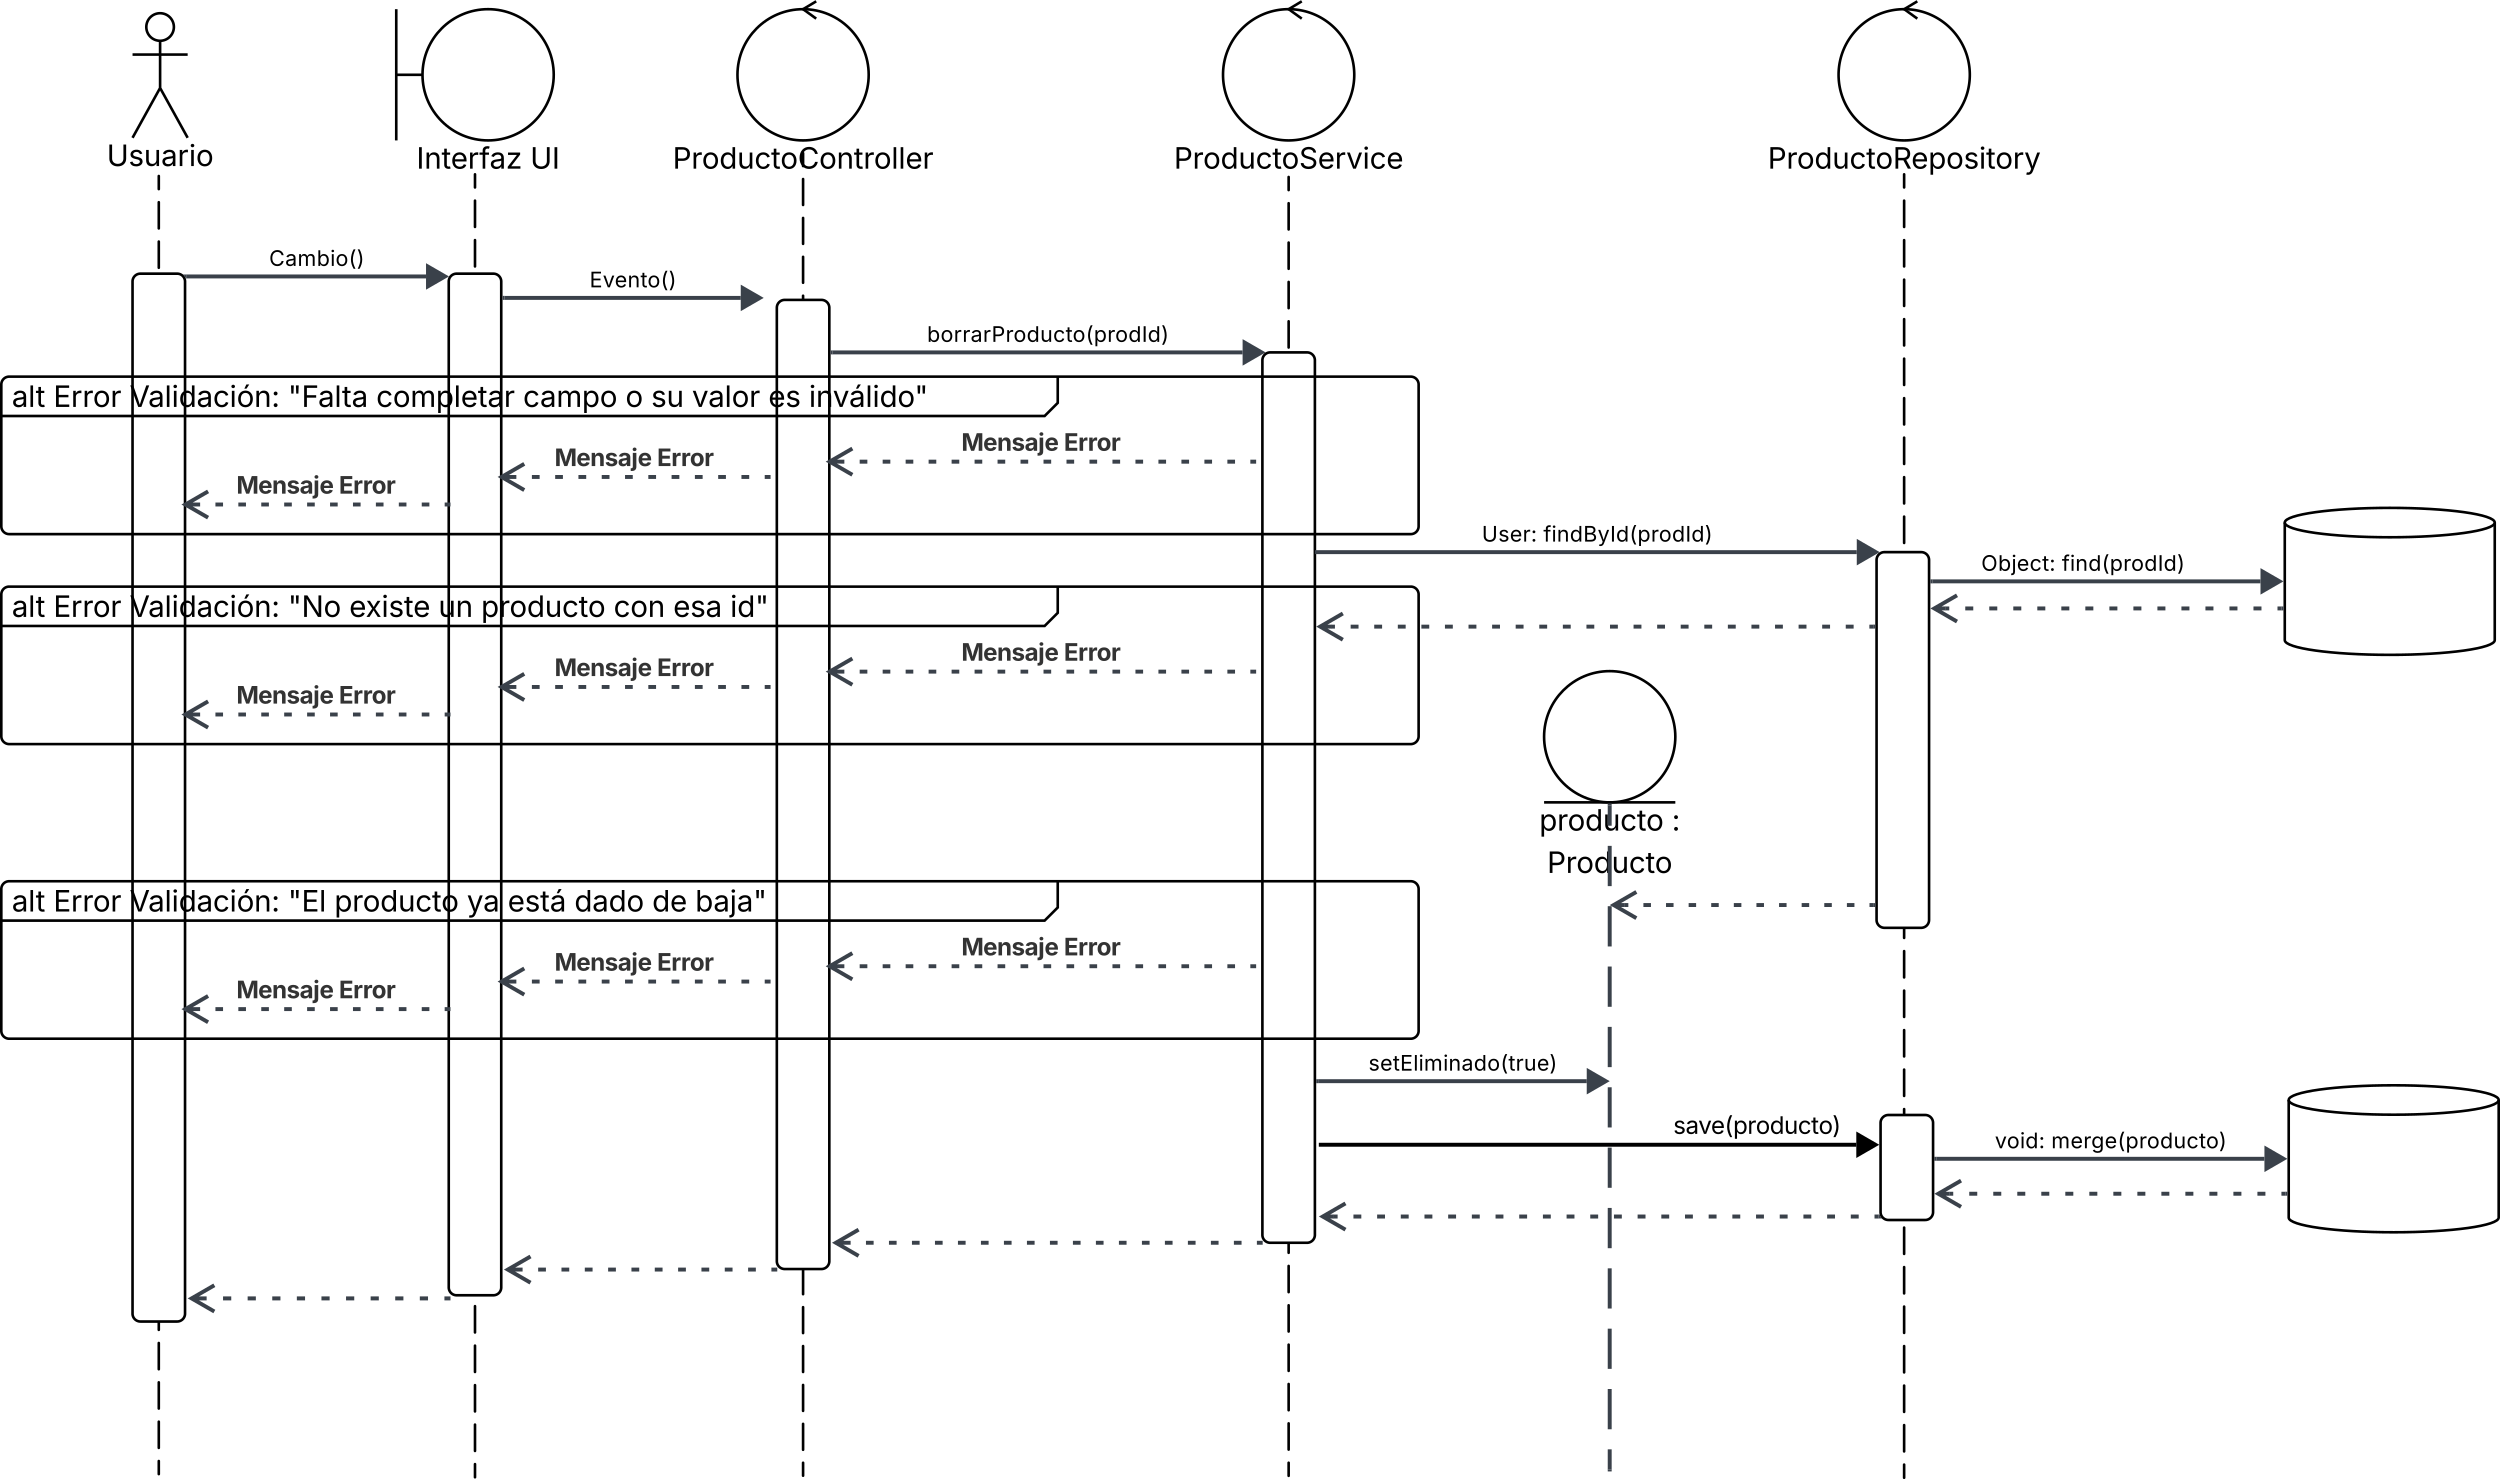 <svg xmlns="http://www.w3.org/2000/svg" xmlns:xlink="http://www.w3.org/1999/xlink" xmlns:lucid="lucid" width="1905" height="1127"><g transform="translate(1237.046 1174.03)" lucid:page-tab-id="0_0"><path d="M-1500-1500h2500V0h-2500z" fill="#fff"/><path d="M-1116.05-1039.92v10m0 9.98v19.98m0 10v19.98m0 10v19.97m0 9.98v20m0 9.98v19.98m0 10v19.97m0 10v20m0 9.98v19.98m0 10v19.98m0 10v19.97m0 10v19.98m0 10v19.98m0 10v19.97m0 10v19.98m0 10v19.98m0 10v19.97m0 10v19.98m0 10v19.97m0 10v19.97m0 10v19.98m0 10v19.97m0 10v19.98m0 10v19.97m0 10v19.97m0 10v19.98m0 10v19.97m0 9.98v20m0 9.98v19.98m0 10v19.97m0 10v20m0 9.98v19.98m0 10v19.98m0 10v9.98" stroke="#000" stroke-width="2" stroke-linecap="round" fill="none"/><path d="M-1136.05-959.5a6 6 0 0 1 6-6h28a6 6 0 0 1 6 6v786.47a6 6 0 0 1-6 6h-28a6 6 0 0 1-6-6zM-1125.55-1153.45a10.5 10.5 0 0 1 10.5-10.5 10.5 10.5 0 0 1 10.5 10.5 10.5 10.5 0 0 1-10.5 10.5 10.5 10.5 0 0 1-10.5-10.5" stroke="#000" stroke-width="2" fill="#fff"/><path d="M-1136.05-1157.95a6 6 0 0 1 6-6h30a6 6 0 0 1 6 6v82.92a6 6 0 0 1-6 6h-30a6 6 0 0 1-6-6z" fill="none"/><path d="M-1115.05-1142.95v35.95l21 37.97m-21-37.97l-21 37.97m0-63.42h42" stroke="#000" stroke-width="2" fill="none"/><use xlink:href="#a" transform="matrix(1,0,0,1,-1216.046,-1069.03) translate(60.348 21.528)"/><path d="M-575.1-1117.03c0 27.6-22.4 50-50 50-27.63 0-50-22.4-50-50s22.37-50 50-50c27.6 0 50 22.4 50 50z" stroke="#000" stroke-width="2" fill="#fff"/><path d="M-615.1-1173.03l-10 6 10 7.2" stroke="#000" stroke-width="2" fill="none"/><use xlink:href="#b" transform="matrix(1,0,0,1,-715.114,-1067.03) translate(-9.349 21.528)"/><path d="M-815.1-1117.03c0 27.6-22.4 50-50 50-27.63 0-50-22.4-50-50s22.37-50 50-50c27.6 0 50 22.4 50 50z" stroke="#000" stroke-width="2" fill="#fff"/><path d="M-935.1-1167.03v100m0-50h20" stroke="#000" stroke-width="2" fill="none"/><use xlink:href="#c" transform="matrix(1,0,0,1,-955.114,-1067.03) translate(35.399 21.528)"/><use xlink:href="#d" transform="matrix(1,0,0,1,-955.114,-1067.03) translate(122.096 21.528)"/><path d="M-875.1-1041.2v10.02m0 10.03v20.05m0 10.03V-971m0 10.02v20.06m0 10.02v20.06m0 10.03v20.05m0 10.03v20.05m0 10.03v20.06m0 10.03v20.06m0 10.03v20.06m0 10.02v20.06m0 10.03v20.06m0 10.03v20.05m0 10.03v20.06m0 10.02v20.06m0 10.03v20.06m0 10.04v20.05m0 10.02v20.06m0 10.03v20.06m0 10.03v20.05m0 10.03v20.06m0 10.03v20.05m0 10.03v20.06m0 10.04v20.05m0 10.02v20.06m0 10.03v20.07m0 10.03v20.05m0 10.03v20.06m0 10.03v20.05m0 10.03v20.06m0 10.04v20.06m0 10.03v20.05m0 10.03v20.07m0 10.03v10.03" stroke="#000" stroke-width="2" stroke-linecap="round" fill="none"/><path d="M-895.1-959.5a6 6 0 0 1 6-6h28a6 6 0 0 1 6 6v766.47a6 6 0 0 1-6 6h-28a6 6 0 0 1-6-6zM-205.1-1117.03c0 27.6-22.4 50-50 50-27.63 0-50-22.4-50-50s22.37-50 50-50c27.6 0 50 22.4 50 50z" stroke="#000" stroke-width="2" fill="#fff"/><path d="M-245.1-1173.03l-10 6 10 7.2" stroke="#000" stroke-width="2" fill="none"/><use xlink:href="#e" transform="matrix(1,0,0,1,-345.113,-1067.03) translate(2.609 21.528)"/><path d="M-625.1-1057.36v9.88m0 9.88v19.76m0 9.88v19.76m0 9.88v19.76m0 9.88v19.76m0 9.88v19.76m0 9.88v19.76m0 9.88V-840m0 9.88v19.76m0 9.88v19.76m0 9.9v19.75m0 9.88v19.77m0 9.88v19.76m0 9.9v19.75m0 9.88v19.76m0 9.87v19.76m0 9.88v19.77m0 9.88v19.76m0 9.9v19.75m0 9.88v19.76m0 9.87v19.76m0 9.88v19.77m0 9.88v19.76m0 9.9v19.75m0 9.88v19.76m0 9.87v19.76m0 9.88v19.77m0 9.88v19.77m0 9.88v19.76m0 9.88v19.76m0 9.88v19.76m0 9.88v19.76m0 9.88v19.76m0 9.88v19.76m0 9.88v9.88" stroke="#000" stroke-width="2" stroke-linecap="round" fill="none"/><path d="M-645.1-939.5a6 6 0 0 1 6-6h28a6 6 0 0 1 6 6v726.47a6 6 0 0 1-6 6h-28a6 6 0 0 1-6-6z" stroke="#000" stroke-width="2" fill="#fff"/><path d="M-852.6-947.03h180" stroke="#3a414a" stroke-width="3" fill="none"/><path d="M-852.58-945.55h-1.53v-2.96h1.52z" stroke="#3a414a" stroke-width=".05" fill="#3a414a"/><path d="M-658.1-947.03l-13 7.5v-15z" stroke="#3a414a" stroke-width="3" fill="#3a414a"/><use xlink:href="#f" transform="matrix(1,0,0,1,-787.792,-971.285) translate(0 16.217)"/><path d="M-1094.74-963.38h182.33" stroke="#3a414a" stroke-width="3" fill="none"/><path d="M-1094.7-961.9h-.8l-.3-.77-.58-.94-.7-.85-.5-.4h2.88z" stroke="#3a414a" stroke-width=".05" fill="#3a414a"/><path d="M-897.92-963.38l-13 7.5v-15z" stroke="#3a414a" stroke-width="3" fill="#3a414a"/><use xlink:href="#g" transform="matrix(1,0,0,1,-1032.002,-987.63) translate(0 16.217)"/><path d="M-602.6-905.5h312.43" stroke="#3a414a" stroke-width="3" fill="none"/><path d="M-602.58-904.02h-1.53v-2.95h1.52z" stroke="#3a414a" stroke-width=".05" fill="#3a414a"/><path d="M-275.68-905.5l-13 7.5v-15z" stroke="#3a414a" stroke-width="3" fill="#3a414a"/><use xlink:href="#h" transform="matrix(1,0,0,1,-530.624,-929.747) translate(0 16.217)"/><path d="M-255.1-1039.18v10m0 10v20m0 9.98v20m0 10v20m0 10v19.98m0 10v20m0 10v19.98m0 10v20m0 10v20m0 10v19.98m0 10v20m0 10v19.98m0 10v20m0 10v20m0 9.98v20m0 10v20m0 10v19.98m0 10v20m0 10v20m0 9.98v20m0 10v20m0 10v19.98m0 10v20m0 10v19.98m0 10v20m0 10v20m0 9.98v20m0 10v20m0 10v19.98m0 10v20m0 10v20m0 9.98v20m0 10v20m0 10v9.98" stroke="#000" stroke-width="2" stroke-linecap="round" fill="none"/><path d="M-275.1-899.5a6 6 0 0 1 6-6h28a6 6 0 0 1 6 6v666.47a6 6 0 0 1-6 6h-28a6 6 0 0 1-6-6zM263.95-1117.03c0 27.6-22.38 50-50 50-27.6 0-50-22.4-50-50s22.4-50 50-50c27.62 0 50 22.4 50 50z" stroke="#000" stroke-width="2" fill="#fff"/><path d="M223.95-1173.03l-10 6 10 7.2" stroke="#000" stroke-width="2" fill="none"/><use xlink:href="#i" transform="matrix(1,0,0,1,123.954,-1067.03) translate(-13.944 21.528)"/><path d="M213.9-1041.2v10.02m0 10.03v20.07m0 10.03V-971m0 10.05v20.06m0 10.04v20.07m0 10.04v20.06m0 10.03v20.07m0 10.03v20.07m0 10.03v20.06m0 10.02v20.07m0 10.02v20.06m0 10.04v20.06m0 10.03V-670m0 10.03v20.07m0 10.04v20.07m0 10.03v20.07m0 10.03v20.06m0 10.04v20.06m0 10.03v20.06m0 10.03v20.05m0 10.03v20.07m0 10.03v20.07m0 10.03v20.06m0 10.03v20.07m0 10.03v20.06m0 10.04v20.06m0 10.03v20.07m0 10.03v20.06m0 10.04v20.06m0 10.03v20.07m0 10.03v20.06m0 10.05v20.06m0 10.04v20.07m0 10.04v10.03" stroke="#000" stroke-width="2" stroke-linecap="round" fill="none"/><path d="M-10.45-562.63c-27.62 0-50-22.4-50-50s22.38-50 50-50c27.6 0 50 22.4 50 50s-22.4 50-50 50z" stroke="#000" stroke-width="2" fill="#fff"/><path d="M-60.45-562.63h100" stroke="#000" stroke-width="2" fill="none"/><use xlink:href="#j" transform="matrix(1,0,0,1,-100.453,-562.63) translate(36.3 21.528)"/><use xlink:href="#k" transform="matrix(1,0,0,1,-100.453,-562.63) translate(137.298 21.528)"/><use xlink:href="#l" transform="matrix(1,0,0,1,-100.453,-562.63) translate(42.333 53.793)"/><path d="M-895.28-184.65h-3.12m-12.5 0h-6.25m-12.5 0h-6.24m-12.5 0h-6.23m-12.5 0h-6.25m-12.5 0h-6.24m-12.5 0h-6.25m-12.5 0h-6.24m-12.5 0h-6.25m-12.5 0h-6.25m-12.5 0h-3.12M-895.32-184.65h1.54M-1073.72-174.65l-17.33-10 17.33-10m-17.33 10h8.5M-646.27-206.6h-2.97m-11.85 0h-5.9m-11.86 0h-5.92m-11.85 0h-5.93m-11.85 0h-5.93m-11.85 0h-5.93m-11.85 0h-5.93m-11.85 0h-5.92m-11.85 0h-5.92m-11.86 0h-5.92m-11.85 0h-5.92m-11.85 0h-2.96M-646.3-206.6h1.53M-832.8-196.6l-17.3-10 17.3-10m-17.3 10h8.5" stroke="#3a414a" stroke-width="3" fill="none"/><path d="M-230.6-301.73h408.06M-230.57-301.73h-1.54" stroke="#000" stroke-width="3" fill="none"/><path d="M191.95-301.73l-13 7.5v-15z" stroke="#000" stroke-width="3"/><use xlink:href="#m" transform="matrix(1,0,0,1,37.932,-327.244) translate(0 17.222)"/><path d="M-276.38-227.03h-2.92m-11.68 0h-5.84m-11.68 0h-5.84m-11.68 0h-5.85m-11.68 0h-5.84m-11.67 0h-5.84m-11.7 0h-5.83m-11.7 0h-5.83m-11.68 0h-5.84m-11.68 0H-437m-11.68 0h-5.84m-11.7 0h-5.83m-11.68 0h-5.84m-11.68 0h-5.84m-11.67 0h-5.84m-11.7 0h-5.84m-11.68 0h-5.84m-11.68 0h-5.84m-11.68 0h-2.92M-276.42-227.03h1.54M-582.8-217.03l-17.3-10 17.3-10m-17.3 10h8.5M194.33-247.03h-3m-12.04 0h-6.03m-12.03 0h-6m-12.05 0h-6.02m-12.03 0h-6.02m-12.03 0h-6.02m-12.03 0h-6.02m-12.03 0h-6.02m-12.03 0h-6m-12.05 0h-6m-12.04 0h-6.02m-12.03 0h-6m-12.04 0h-6.02m-12.03 0h-6m-12.04 0h-6m-12.05 0h-6m-12.04 0h-6m-12.04 0h-6.02m-12.03 0h-6.02m-12.03 0h-6.02m-12.03 0h-6.02m-12.03 0h-6m-12.05 0h-6m-12.05 0h-3" stroke="#3a414a" stroke-width="3" fill="none"/><path d="M195.23-248.5l.06.26.4 1.02.6.94.6.72h-2.6v-2.94z" stroke="#3a414a" stroke-width=".05" fill="#3a414a"/><path d="M-211.8-237.03l-17.3-10 17.3-10m-17.3 10h8.5M-10.45-560.13v15.33m0 15.33v30.66m0 15.3v30.67m0 15.33v30.66m0 15.32v30.66m0 15.33v30.66m0 15.33v30.65m0 15.34v30.66m0 15.33v30.65m0 15.33v30.67m0 15.33v30.66m0 15.32v15.33" stroke="#3a414a" stroke-width="3" fill="none"/><path d="M-10.48-561.63h1.5v1.54h-2.95v-1.53z" stroke="#3a414a" stroke-width=".05" fill="#3a414a"/><path d="M-10.45-54.33v1.54" stroke="#3a414a" stroke-width="3" fill="none"/><path d="M666.95-246.23c0 6.2-35.8 11.2-80 11.2-44.18 0-80-5-80-11.2v-89.6c0-6.2 35.82-11.2 80-11.2 44.2 0 80 5 80 11.2z" stroke="#000" stroke-width="2" fill="#fff"/><path d="M666.95-335.83c0 6.2-35.8 11.2-80 11.2-44.18 0-80-5-80-11.2" stroke="#000" stroke-width="2" fill="none"/><path d="M238.45-291.03h250" stroke="#3a414a" stroke-width="3" fill="none"/><path d="M238.5-289.56h-1.55v-2.94h1.54z" stroke="#3a414a" stroke-width=".05" fill="#3a414a"/><path d="M502.95-291.03l-13 7.5v-15z" stroke="#3a414a" stroke-width="3" fill="#3a414a"/><use xlink:href="#n" transform="matrix(1,0,0,1,283.042,-315.285) translate(0 16.217)"/><use xlink:href="#o" transform="matrix(1,0,0,1,283.042,-315.285) translate(42.953 16.217)"/><path d="M504.45-264.4h-3.05m-12.2 0h-6.1m-12.2 0h-6.1m-12.2 0h-6.1m-12.2 0h-6.1m-12.2 0h-6.08m-12.2 0h-6.1m-12.2 0h-6.1m-12.2 0h-6.1m-12.2 0h-6.1m-12.2 0h-6.1m-12.2 0h-6.1m-12.2 0h-6.1m-12.2 0h-6.1m-12.2 0h-3.03" stroke="#3a414a" stroke-width="3" fill="none"/><path d="M505.95-262.93h-1.53v-2.95h1.53z" stroke="#3a414a" stroke-width=".05" fill="#3a414a"/><path d="M257.27-254.4l-17.32-10 17.32-10m-17.32 10h8.5" stroke="#3a414a" stroke-width="3" fill="none"/><path d="M195.95-318.4a6 6 0 0 1 6-6h28a6 6 0 0 1 6 6v68a6 6 0 0 1-6 6h-28a6 6 0 0 1-6-6z" stroke="#000" stroke-width="2" fill="#fff"/><path d="M-1236.05-881.03a6 6 0 0 1 6-6h793a6 6 0 0 1 6 6v8a14.48 14.48 0 0 1-4.24 10.24l-1.5 1.53a14.48 14.48 0 0 1-10.25 4.24h-783a6 6 0 0 1-6-6z" fill-opacity="0"/><path d="M-431.05-887.03v20l-10 10h-795" stroke="#000" stroke-width="2" fill="none"/><path d="M-1236.05-881.03a6 6 0 0 1 6-6h1068a6 6 0 0 1 6 6v108a6 6 0 0 1-6 6h-1068a6 6 0 0 1-6-6z" stroke="#000" stroke-width="2" fill="none"/><use xlink:href="#p" transform="matrix(1,0,0,1,-1228.046,-887.03) translate(0 23.084)"/><use xlink:href="#q" transform="matrix(1,0,0,1,-1228.046,-887.03) translate(31.706 23.084)"/><use xlink:href="#r" transform="matrix(1,0,0,1,-1228.046,-887.03) translate(89.714 23.084)"/><use xlink:href="#s" transform="matrix(1,0,0,1,-1228.046,-887.03) translate(210.428 23.084)"/><use xlink:href="#t" transform="matrix(1,0,0,1,-1228.046,-887.03) translate(277.648 23.084)"/><use xlink:href="#u" transform="matrix(1,0,0,1,-1228.046,-887.03) translate(389.551 23.084)"/><use xlink:href="#v" transform="matrix(1,0,0,1,-1228.046,-887.03) translate(467.589 23.084)"/><use xlink:href="#w" transform="matrix(1,0,0,1,-1228.046,-887.03) translate(487.164 23.084)"/><use xlink:href="#x" transform="matrix(1,0,0,1,-1228.046,-887.03) translate(518.283 23.084)"/><use xlink:href="#y" transform="matrix(1,0,0,1,-1228.046,-887.03) translate(576.465 23.084)"/><use xlink:href="#z" transform="matrix(1,0,0,1,-1228.046,-887.03) translate(607.4 23.084)"/><path d="M-281.37-822.24h-2.92m-11.66 0h-5.84m-11.67 0h-5.83m-11.68 0h-5.83m-11.7 0h-5.82m-11.68 0h-5.83m-11.68 0h-5.84m-11.68 0h-5.83m-11.68 0h-5.83m-11.68 0h-5.83m-11.68 0h-5.83m-11.67 0h-5.84m-11.66 0h-5.84m-11.67 0h-5.84m-11.68 0h-5.84m-11.67 0h-5.83m-11.67 0h-5.84m-11.67 0h-5.85m-11.67 0h-2.92M-281.4-822.24h1.53M-587.55-812.24l-17.32-10 17.32-10m-17.32 10h8.5" stroke="#3a414a" stroke-width="3" fill="none"/><use xlink:href="#A" transform="matrix(1,0,0,1,-504.485,-847.753) translate(0 17.222)"/><use xlink:href="#B" transform="matrix(1,0,0,1,-504.485,-847.753) translate(78.116 17.222)"/><path d="M-651.37-810.58h-2.96m-11.82 0h-5.92m-11.83 0h-5.9m-11.84 0h-5.9m-11.84 0h-5.92m-11.83 0h-5.9m-11.84 0h-5.9m-11.84 0h-5.92m-11.83 0h-5.92m-11.83 0h-5.9m-11.84 0h-5.9m-11.84 0h-2.96M-651.4-810.58h1.53M-837.55-800.58l-17.32-10 17.32-10m-17.32 10h8.5" stroke="#3a414a" stroke-width="3" fill="none"/><use xlink:href="#A" transform="matrix(1,0,0,1,-814.485,-836.086) translate(0 17.222)"/><use xlink:href="#B" transform="matrix(1,0,0,1,-814.485,-836.086) translate(78.116 17.222)"/><path d="M-895.3-789.58h-2.9m-11.66 0h-5.82m-11.65 0h-5.82m-11.65 0h-5.82m-11.65 0h-5.82m-11.64 0h-5.82m-11.65 0h-5.83m-11.65 0h-5.82m-11.65 0h-5.82m-11.65 0h-5.82m-11.65 0h-5.8m-11.66 0h-2.9M-895.34-789.58h1.54M-1078.48-779.58l-17.32-10 17.32-10m-17.32 10h8.5" stroke="#3a414a" stroke-width="3" fill="none"/><use xlink:href="#A" transform="matrix(1,0,0,1,-1056.917,-815.086) translate(0 17.222)"/><use xlink:href="#B" transform="matrix(1,0,0,1,-1056.917,-815.086) translate(78.116 17.222)"/><path d="M-232.6-350.17h204.66" stroke="#3a414a" stroke-width="3" fill="none"/><path d="M-232.57-348.7h-1.54v-2.94h1.53z" stroke="#3a414a" stroke-width=".05" fill="#3a414a"/><path d="M-13.45-350.17l-13 7.5v-15z" stroke="#3a414a" stroke-width="3" fill="#3a414a"/><use xlink:href="#C" transform="matrix(1,0,0,1,-194.282,-374.42) translate(0 16.217)"/><path d="M663.95-686.23c0 6.2-35.8 11.2-80 11.2-44.18 0-80-5-80-11.2v-89.6c0-6.2 35.82-11.2 80-11.2 44.2 0 80 5 80 11.2z" stroke="#000" stroke-width="2" fill="#fff"/><path d="M663.95-775.83c0 6.2-35.8 11.2-80 11.2-44.18 0-80-5-80-11.2" stroke="#000" stroke-width="2" fill="none"/><path d="M192.9-747.3a6 6 0 0 1 6-6h28a6 6 0 0 1 6 6v274.27a6 6 0 0 1-6 6h-28a6 6 0 0 1-6-6z" stroke="#000" stroke-width="2" fill="#fff"/><path d="M-233.6-753.3H177.8M-233.57-753.3h-1.54" stroke="#3a414a" stroke-width="3" fill="none"/><path d="M192.3-753.3l-12.98 7.5v-15z" stroke="#3a414a" stroke-width="3" fill="#3a414a"/><use xlink:href="#D" transform="matrix(1,0,0,1,-107.89,-777.546) translate(0 16.217)"/><use xlink:href="#E" transform="matrix(1,0,0,1,-107.89,-777.546) translate(46.885 16.217)"/><path d="M235.4-731.03h250.06" stroke="#3a414a" stroke-width="3" fill="none"/><path d="M235.42-729.55h-1.53v-2.96h1.52z" stroke="#3a414a" stroke-width=".05" fill="#3a414a"/><path d="M499.95-731.03l-13 7.5v-15z" stroke="#3a414a" stroke-width="3" fill="#3a414a"/><use xlink:href="#F" transform="matrix(1,0,0,1,272.633,-755.285) translate(0 16.217)"/><use xlink:href="#G" transform="matrix(1,0,0,1,272.633,-755.285) translate(61.434 16.217)"/><path d="M501.45-710.4h-3.05m-12.2 0h-6.1m-12.2 0h-6.1m-12.2 0h-6.1m-12.2 0h-6.1m-12.2 0h-6.1m-12.2 0h-6.1m-12.2 0h-6.1m-12.22 0h-6.1m-12.2 0h-6.1m-12.2 0h-6.1m-12.2 0h-6.1m-12.2 0h-6.1m-12.2 0h-6.1m-12.2 0h-3.06" stroke="#3a414a" stroke-width="3" fill="none"/><path d="M502.95-708.93h-1.53v-2.95h1.53z" stroke="#3a414a" stroke-width=".05" fill="#3a414a"/><path d="M254.2-700.4l-17.3-10 17.3-10m-17.3 10h8.5M190.4-696.55h-3m-11.98 0h-6m-11.97 0h-6m-11.96 0h-6m-11.98 0h-5.98m-11.98 0h-6m-11.96 0h-6m-11.97 0h-5.98m-11.98 0h-6m-11.97 0h-5.98m-11.98 0h-6m-11.96 0h-6m-11.97 0h-5.97m-11.98 0h-6m-11.96 0h-6m-11.98 0h-6m-11.96 0h-6m-11.97 0h-6m-11.97 0h-6m-11.96 0h-6m-11.97 0h-5.98m-11.98 0h-6m-11.96 0h-6m-11.97 0h-2.98" stroke="#3a414a" stroke-width="3" fill="none"/><path d="M191.9-695.08h-1.55v-2.95h1.54z" stroke="#3a414a" stroke-width=".05" fill="#3a414a"/><path d="M-213.8-686.55l-17.3-10 17.3-10m-17.3 10h8.5M190.4-484.38h-2.9m-11.47 0h-5.74m-11.5 0h-5.74m-11.5 0h-5.73m-11.5 0h-5.73m-11.48 0h-5.75m-11.48 0h-5.75m-11.5 0h-5.73m-11.5 0H49.7m-11.5 0h-5.74m-11.48 0h-5.75m-11.48 0H.88" stroke="#3a414a" stroke-width="3" fill="none"/><path d="M191.9-482.9h-1.55v-2.95h1.54z" stroke="#3a414a" stroke-width=".05" fill="#3a414a"/><path d="M9.87-474.38l-17.32-10 17.32-10m-17.32 10h8.5M-281.37-662.24h-2.92m-11.66 0h-5.84m-11.67 0h-5.83m-11.68 0h-5.83m-11.7 0h-5.82m-11.68 0h-5.83m-11.68 0h-5.84m-11.68 0h-5.83m-11.68 0h-5.83m-11.68 0h-5.83m-11.68 0h-5.83m-11.67 0h-5.84m-11.66 0h-5.84m-11.67 0h-5.84m-11.68 0h-5.84m-11.67 0h-5.83m-11.67 0h-5.84m-11.67 0h-5.85m-11.67 0h-2.92M-281.4-662.24h1.53M-587.55-652.24l-17.32-10 17.32-10m-17.32 10h8.5" stroke="#3a414a" stroke-width="3" fill="none"/><use xlink:href="#A" transform="matrix(1,0,0,1,-504.485,-687.753) translate(0 17.222)"/><use xlink:href="#B" transform="matrix(1,0,0,1,-504.485,-687.753) translate(78.116 17.222)"/><path d="M-651.37-650.58h-2.96m-11.82 0h-5.92m-11.83 0h-5.9m-11.84 0h-5.9m-11.84 0h-5.92m-11.83 0h-5.9m-11.84 0h-5.9m-11.84 0h-5.92m-11.83 0h-5.92m-11.83 0h-5.9m-11.84 0h-5.9m-11.84 0h-2.96M-651.4-650.58h1.53M-837.55-640.58l-17.32-10 17.32-10m-17.32 10h8.5" stroke="#3a414a" stroke-width="3" fill="none"/><use xlink:href="#A" transform="matrix(1,0,0,1,-814.485,-676.086) translate(0 17.222)"/><use xlink:href="#B" transform="matrix(1,0,0,1,-814.485,-676.086) translate(78.116 17.222)"/><path d="M-895.3-629.58h-2.9m-11.66 0h-5.82m-11.65 0h-5.82m-11.65 0h-5.82m-11.65 0h-5.82m-11.64 0h-5.82m-11.65 0h-5.83m-11.65 0h-5.82m-11.65 0h-5.82m-11.65 0h-5.82m-11.65 0h-5.8m-11.66 0h-2.9M-895.34-629.58h1.54M-1078.48-619.58l-17.32-10 17.32-10m-17.32 10h8.5" stroke="#3a414a" stroke-width="3" fill="none"/><use xlink:href="#A" transform="matrix(1,0,0,1,-1056.917,-655.086) translate(0 17.222)"/><use xlink:href="#B" transform="matrix(1,0,0,1,-1056.917,-655.086) translate(78.116 17.222)"/><path d="M-1236.05-721.03a6 6 0 0 1 6-6h793a6 6 0 0 1 6 6v8a14.48 14.48 0 0 1-4.24 10.24l-1.5 1.53a14.48 14.48 0 0 1-10.25 4.24h-783a6 6 0 0 1-6-6z" fill-opacity="0"/><path d="M-431.05-727.03v20l-10 10h-795" stroke="#000" stroke-width="2" fill="none"/><path d="M-1236.05-721.03a6 6 0 0 1 6-6h1068a6 6 0 0 1 6 6v108a6 6 0 0 1-6 6h-1068a6 6 0 0 1-6-6z" stroke="#000" stroke-width="2" fill="none"/><g><use xlink:href="#p" transform="matrix(1,0,0,1,-1228.046,-727.03) translate(0 23.084)"/><use xlink:href="#q" transform="matrix(1,0,0,1,-1228.046,-727.03) translate(31.706 23.084)"/><use xlink:href="#r" transform="matrix(1,0,0,1,-1228.046,-727.03) translate(89.714 23.084)"/><use xlink:href="#H" transform="matrix(1,0,0,1,-1228.046,-727.03) translate(210.428 23.084)"/><use xlink:href="#I" transform="matrix(1,0,0,1,-1228.046,-727.03) translate(257.096 23.084)"/><use xlink:href="#J" transform="matrix(1,0,0,1,-1228.046,-727.03) translate(325.054 23.084)"/><use xlink:href="#K" transform="matrix(1,0,0,1,-1228.046,-727.03) translate(357.574 23.084)"/><use xlink:href="#L" transform="matrix(1,0,0,1,-1228.046,-727.03) translate(458.572 23.084)"/><use xlink:href="#M" transform="matrix(1,0,0,1,-1228.046,-727.03) translate(503.971 23.084)"/><use xlink:href="#N" transform="matrix(1,0,0,1,-1228.046,-727.03) translate(547.385 23.084)"/></g><path d="M-281.37-437.74h-2.92m-11.66 0h-5.84m-11.67 0h-5.83m-11.68 0h-5.83m-11.7 0h-5.82m-11.68 0h-5.83m-11.68 0h-5.84m-11.68 0h-5.83m-11.68 0h-5.83m-11.68 0h-5.83m-11.68 0h-5.83m-11.67 0h-5.84m-11.66 0h-5.84m-11.67 0h-5.84m-11.68 0h-5.84m-11.67 0h-5.83m-11.67 0h-5.84m-11.67 0h-5.85m-11.67 0h-2.92M-281.4-437.74h1.53M-587.55-427.74l-17.32-10 17.32-10m-17.32 10h8.5" stroke="#3a414a" stroke-width="3" fill="none"/><g><use xlink:href="#A" transform="matrix(1,0,0,1,-504.485,-463.253) translate(0 17.222)"/><use xlink:href="#B" transform="matrix(1,0,0,1,-504.485,-463.253) translate(78.116 17.222)"/></g><path d="M-651.37-426.08h-2.96m-11.82 0h-5.92m-11.83 0h-5.9m-11.84 0h-5.9m-11.84 0h-5.92m-11.83 0h-5.9m-11.84 0h-5.9m-11.84 0h-5.92m-11.83 0h-5.92m-11.83 0h-5.9m-11.84 0h-5.9m-11.84 0h-2.96M-651.4-426.08h1.53M-837.55-416.08l-17.32-10 17.32-10m-17.32 10h8.5" stroke="#3a414a" stroke-width="3" fill="none"/><g><use xlink:href="#A" transform="matrix(1,0,0,1,-814.485,-451.586) translate(0 17.222)"/><use xlink:href="#B" transform="matrix(1,0,0,1,-814.485,-451.586) translate(78.116 17.222)"/></g><path d="M-895.3-405.08h-2.9m-11.66 0h-5.82m-11.65 0h-5.82m-11.65 0h-5.82m-11.65 0h-5.82m-11.64 0h-5.82m-11.65 0h-5.83m-11.65 0h-5.82m-11.65 0h-5.82m-11.65 0h-5.82m-11.65 0h-5.8m-11.66 0h-2.9M-895.34-405.08h1.54M-1078.48-395.08l-17.32-10 17.32-10m-17.32 10h8.5" stroke="#3a414a" stroke-width="3" fill="none"/><g><use xlink:href="#A" transform="matrix(1,0,0,1,-1056.917,-430.586) translate(0 17.222)"/><use xlink:href="#B" transform="matrix(1,0,0,1,-1056.917,-430.586) translate(78.116 17.222)"/></g><path d="M-1236.05-496.53a6 6 0 0 1 6-6h793a6 6 0 0 1 6 6v8a14.48 14.48 0 0 1-4.24 10.24l-1.5 1.53a14.48 14.48 0 0 1-10.25 4.24h-783a6 6 0 0 1-6-6z" fill-opacity="0"/><path d="M-431.05-502.53v20l-10 10h-795" stroke="#000" stroke-width="2" fill="none"/><path d="M-1236.05-496.53a6 6 0 0 1 6-6h1068a6 6 0 0 1 6 6v108a6 6 0 0 1-6 6h-1068a6 6 0 0 1-6-6z" stroke="#000" stroke-width="2" fill="none"/><g><use xlink:href="#p" transform="matrix(1,0,0,1,-1228.046,-502.53) translate(0 23.084)"/><use xlink:href="#q" transform="matrix(1,0,0,1,-1228.046,-502.53) translate(31.706 23.084)"/><use xlink:href="#r" transform="matrix(1,0,0,1,-1228.046,-502.53) translate(89.714 23.084)"/><use xlink:href="#O" transform="matrix(1,0,0,1,-1228.046,-502.53) translate(210.428 23.084)"/><use xlink:href="#K" transform="matrix(1,0,0,1,-1228.046,-502.53) translate(245.768 23.084)"/><use xlink:href="#P" transform="matrix(1,0,0,1,-1228.046,-502.53) translate(346.766 23.084)"/><use xlink:href="#Q" transform="matrix(1,0,0,1,-1228.046,-502.53) translate(377.875 23.084)"/><use xlink:href="#R" transform="matrix(1,0,0,1,-1228.046,-502.53) translate(428.668 23.084)"/><use xlink:href="#S" transform="matrix(1,0,0,1,-1228.046,-502.53) translate(487.934 23.084)"/><use xlink:href="#T" transform="matrix(1,0,0,1,-1228.046,-502.53) translate(520.747 23.084)"/></g><defs><path d="M763 24c-353 0-583-224-583-531v-983h190v968c0 214 149 370 393 370 243 0 391-156 391-370v-968h190v983c0 307-230 531-581 531" id="U"/><path d="M538 24C308 24 148-78 108-271l171-41c32 123 123 178 257 178 156 0 256-77 256-169 0-77-54-128-164-154l-186-44c-203-48-300-148-300-305 0-192 176-326 414-326 230 0 351 112 402 269l-163 42c-31-80-94-158-238-158-133 0-233 69-233 162 0 83 57 129 188 160l169 40c203 48 298 149 298 302 0 196-179 339-441 339" id="V"/><path d="M537 14c-226 0-379-139-379-422v-710h180v695c0 172 97 275 253 275 160 0 281-109 281-300v-670h181V0H879v-209C806-46 684 14 537 14" id="W"/><path d="M471 26C259 26 90-98 90-318c0-256 228-303 435-329 202-27 287-16 287-108 0-139-79-219-234-219-161 0-248 86-283 164l-173-57c86-203 278-265 451-265 150 0 419 46 419 395V0H815v-152h-12C765-73 660 26 471 26zm31-159c199 0 310-134 310-271v-155c-30 35-226 55-295 64-131 17-246 59-246 186 0 116 97 176 231 176" id="X"/><path d="M158 0v-1118h174v172h12c41-113 157-188 290-188 26 0 70 2 91 3v181c-11-2-60-10-108-10-161 0-279 109-279 260V0H158" id="Y"/><path d="M158 0v-1118h180V0H158zm91-1301c-68 0-125-53-125-119s57-119 125-119c69 0 126 53 126 119s-57 119-126 119" id="Z"/><path d="M613 24c-304 0-509-231-509-576 0-350 205-580 509-580 305 0 511 230 511 580 0 345-206 576-511 576zm0-161c226 0 329-195 329-415 0-222-103-419-329-419-223 0-326 196-326 419 0 220 103 415 326 415" id="aa"/><g id="a"><use transform="matrix(0.011,0,0,0.011,0,0)" xlink:href="#U"/><use transform="matrix(0.011,0,0,0.011,16.536,0)" xlink:href="#V"/><use transform="matrix(0.011,0,0,0.011,28.266,0)" xlink:href="#W"/><use transform="matrix(0.011,0,0,0.011,41.406,0)" xlink:href="#X"/><use transform="matrix(0.011,0,0,0.011,53.885,0)" xlink:href="#Y"/><use transform="matrix(0.011,0,0,0.011,62.598,0)" xlink:href="#Z"/><use transform="matrix(0.011,0,0,0.011,67.98,0)" xlink:href="#aa"/></g><path d="M180 0v-1490h510c348 0 508 209 508 474 0 266-160 477-507 477H370V0H180zm190-706h312c236 0 327-133 327-310 0-176-91-307-329-307H370v617" id="ab"/><path d="M577 24c-279 0-473-224-473-580 0-354 195-576 474-576 218 0 287 134 324 193h14v-551h180V0H922v-173h-20C865-111 790 24 577 24zm27-161c203 0 314-172 314-421 0-247-108-413-314-413-212 0-317 181-317 413 0 235 108 421 317 421" id="ac"/><path d="M613 24c-304 0-509-231-509-576 0-350 205-580 509-580 216 0 392 114 453 309l-173 49c-33-115-133-197-280-197-223 0-326 196-326 419 0 220 103 415 326 415 150 0 252-85 285-206l172 49C1010-95 832 24 613 24" id="ad"/><path d="M598-1118v154H368v674c0 100 37 144 132 144 23 0 62-6 92-12L629-6c-37 13-88 20-134 20-193 0-307-107-307-290v-688H20v-154h168v-266h180v266h230" id="ae"/><path d="M783 20c-382 0-661-292-661-764 0-473 279-766 661-766 302 0 548 182 601 489h-190c-42-204-217-313-411-313-268 0-476 208-476 590 0 381 209 588 476 588 195 0 369-110 411-313h190c-52 303-296 489-601 489" id="af"/><path d="M338-670V0H158v-1118h173l1 207c72-158 192-221 342-221 226 0 378 139 378 422V0H872v-695c0-172-96-275-252-275-161 0-282 109-282 300" id="ag"/><path d="M338-1490V0H158v-1490h180" id="ah"/><path d="M628 24c-324 0-524-230-524-574 0-343 198-582 503-582 237 0 487 146 487 559v75H286c9 234 145 362 343 362 132 0 231-58 273-172l174 48C1024-91 857 24 628 24zM287-650h624c-17-190-120-322-304-322-192 0-309 151-320 322" id="ai"/><g id="b"><use transform="matrix(0.011,0,0,0.011,0,0)" xlink:href="#ab"/><use transform="matrix(0.011,0,0,0.011,14.193,0)" xlink:href="#Y"/><use transform="matrix(0.011,0,0,0.011,22.19,0)" xlink:href="#aa"/><use transform="matrix(0.011,0,0,0.011,35.514,0)" xlink:href="#ac"/><use transform="matrix(0.011,0,0,0.011,49.121,0)" xlink:href="#W"/><use transform="matrix(0.011,0,0,0.011,62.261,0)" xlink:href="#ad"/><use transform="matrix(0.011,0,0,0.011,74.957,0)" xlink:href="#ae"/><use transform="matrix(0.011,0,0,0.011,82.01,0)" xlink:href="#aa"/><use transform="matrix(0.011,0,0,0.011,95.334,0)" xlink:href="#af"/><use transform="matrix(0.011,0,0,0.011,111.567,0)" xlink:href="#aa"/><use transform="matrix(0.011,0,0,0.011,124.891,0)" xlink:href="#ag"/><use transform="matrix(0.011,0,0,0.011,138.021,0)" xlink:href="#ae"/><use transform="matrix(0.011,0,0,0.011,145.291,0)" xlink:href="#Y"/><use transform="matrix(0.011,0,0,0.011,153.288,0)" xlink:href="#aa"/><use transform="matrix(0.011,0,0,0.011,166.612,0)" xlink:href="#ah"/><use transform="matrix(0.011,0,0,0.011,171.994,0)" xlink:href="#ah"/><use transform="matrix(0.011,0,0,0.011,177.376,0)" xlink:href="#ai"/><use transform="matrix(0.011,0,0,0.011,190.332,0)" xlink:href="#Y"/></g><path d="M370-1490V0H180v-1490h190" id="aj"/><path d="M678-1118v154H420V0H240v-964H20v-154h220v-149c0-194 155-293 318-293 85 0 141 18 168 30l-50 154c-19-6-47-17-97-17-111 0-159 58-159 166v109h258" id="ak"/><path d="M126 0v-134l627-806v-11H146v-167h839v143L376-178v11h629V0H126" id="al"/><g id="c"><use transform="matrix(0.011,0,0,0.011,0,0)" xlink:href="#aj"/><use transform="matrix(0.011,0,0,0.011,5.968,0)" xlink:href="#ag"/><use transform="matrix(0.011,0,0,0.011,19.097,0)" xlink:href="#ae"/><use transform="matrix(0.011,0,0,0.011,26.15,0)" xlink:href="#ai"/><use transform="matrix(0.011,0,0,0.011,39.106,0)" xlink:href="#Y"/><use transform="matrix(0.011,0,0,0.011,47.819,0)" xlink:href="#ak"/><use transform="matrix(0.011,0,0,0.011,55.697,0)" xlink:href="#X"/><use transform="matrix(0.011,0,0,0.011,68.175,0)" xlink:href="#al"/></g><g id="d"><use transform="matrix(0.011,0,0,0.011,0,0)" xlink:href="#U"/><use transform="matrix(0.011,0,0,0.011,16.536,0)" xlink:href="#aj"/></g><path d="M657 26c-323 0-524-166-541-416h195c15 169 171 246 346 246 202 0 356-106 356-265 5-203-294-238-475-293-239-73-380-191-380-389 0-252 224-419 512-419 294 0 499 171 508 396H992c-17-145-151-228-328-228-193 0-321 102-321 242 0 156 175 211 284 241l149 41c160 44 422 134 422 412 0 244-197 432-541 432" id="am"/><path d="M481 0L54-1118h197c107 314 236 620 325 951 87-331 217-637 324-951h197L670 0H481" id="an"/><g id="e"><use transform="matrix(0.011,0,0,0.011,0,0)" xlink:href="#ab"/><use transform="matrix(0.011,0,0,0.011,14.193,0)" xlink:href="#Y"/><use transform="matrix(0.011,0,0,0.011,22.19,0)" xlink:href="#aa"/><use transform="matrix(0.011,0,0,0.011,35.514,0)" xlink:href="#ac"/><use transform="matrix(0.011,0,0,0.011,49.121,0)" xlink:href="#W"/><use transform="matrix(0.011,0,0,0.011,62.261,0)" xlink:href="#ad"/><use transform="matrix(0.011,0,0,0.011,74.957,0)" xlink:href="#ae"/><use transform="matrix(0.011,0,0,0.011,82.01,0)" xlink:href="#aa"/><use transform="matrix(0.011,0,0,0.011,95.334,0)" xlink:href="#am"/><use transform="matrix(0.011,0,0,0.011,109.592,0)" xlink:href="#ai"/><use transform="matrix(0.011,0,0,0.011,122.548,0)" xlink:href="#Y"/><use transform="matrix(0.011,0,0,0.011,131.261,0)" xlink:href="#an"/><use transform="matrix(0.011,0,0,0.011,143.75,0)" xlink:href="#Z"/><use transform="matrix(0.011,0,0,0.011,149.132,0)" xlink:href="#ad"/><use transform="matrix(0.011,0,0,0.011,161.827,0)" xlink:href="#ai"/></g><path d="M180 0v-1490h908v168H370v486h669v168H370v500h727V0H180" id="ao"/><path d="M218-607c0-325 108-727 258-974h175c-155 315-250 682-250 974 0 265 78 531 250 886H476C306-10 218-315 218-607" id="ap"/><path d="M96 279C273-86 346-350 346-607c0-292-95-659-250-974h175c150 246 258 650 258 974 0 297-91 602-258 886H96" id="aq"/><g id="f"><use transform="matrix(0.008,0,0,0.008,0,0)" xlink:href="#ao"/><use transform="matrix(0.008,0,0,0.008,10.062,0)" xlink:href="#an"/><use transform="matrix(0.008,0,0,0.008,19.143,0)" xlink:href="#ai"/><use transform="matrix(0.008,0,0,0.008,28.903,0)" xlink:href="#ag"/><use transform="matrix(0.008,0,0,0.008,38.793,0)" xlink:href="#ae"/><use transform="matrix(0.008,0,0,0.008,44.106,0)" xlink:href="#aa"/><use transform="matrix(0.008,0,0,0.008,54.143,0)" xlink:href="#ap"/><use transform="matrix(0.008,0,0,0.008,60.249,0)" xlink:href="#aq"/></g><path d="M158 0v-1118h175l1 205c55-151 181-225 313-225 147 0 245 90 285 228 53-141 190-228 352-228 194 0 352 125 352 384V0h-181v-749c0-161-105-225-225-225-151 0-243 103-243 244V0H807v-767c0-124-93-207-219-207-131 0-250 92-250 270V0H158" id="ar"/><path d="M677 24c-213 0-288-135-325-197h-20V0H158v-1490h180v551h14c37-59 106-193 324-193 279 0 474 222 474 576 0 356-194 580-473 580zm-27-161c209 0 317-186 317-421 0-232-105-413-317-413-206 0-314 166-314 413 0 249 111 421 314 421" id="as"/><g id="g"><use transform="matrix(0.008,0,0,0.008,0,0)" xlink:href="#af"/><use transform="matrix(0.008,0,0,0.008,12.228,0)" xlink:href="#X"/><use transform="matrix(0.008,0,0,0.008,21.628,0)" xlink:href="#ar"/><use transform="matrix(0.008,0,0,0.008,36.292,0)" xlink:href="#as"/><use transform="matrix(0.008,0,0,0.008,46.542,0)" xlink:href="#Z"/><use transform="matrix(0.008,0,0,0.008,50.596,0)" xlink:href="#aa"/><use transform="matrix(0.008,0,0,0.008,60.633,0)" xlink:href="#ap"/><use transform="matrix(0.008,0,0,0.008,66.739,0)" xlink:href="#aq"/></g><path d="M158 418v-1536h174v179h20c37-59 106-193 324-193 279 0 474 222 474 576 0 356-194 580-473 580-213 0-288-135-325-197h-14v591H158zm492-555c209 0 317-186 317-421 0-232-105-413-317-413-206 0-314 166-314 413 0 249 111 421 314 421" id="at"/><g id="h"><use transform="matrix(0.008,0,0,0.008,0,0)" xlink:href="#as"/><use transform="matrix(0.008,0,0,0.008,10.25,0)" xlink:href="#aa"/><use transform="matrix(0.008,0,0,0.008,20.287,0)" xlink:href="#Y"/><use transform="matrix(0.008,0,0,0.008,26.851,0)" xlink:href="#Y"/><use transform="matrix(0.008,0,0,0.008,33.153,0)" xlink:href="#X"/><use transform="matrix(0.008,0,0,0.008,42.553,0)" xlink:href="#Y"/><use transform="matrix(0.008,0,0,0.008,49.117,0)" xlink:href="#ab"/><use transform="matrix(0.008,0,0,0.008,59.808,0)" xlink:href="#Y"/><use transform="matrix(0.008,0,0,0.008,65.832,0)" xlink:href="#aa"/><use transform="matrix(0.008,0,0,0.008,75.869,0)" xlink:href="#ac"/><use transform="matrix(0.008,0,0,0.008,86.119,0)" xlink:href="#W"/><use transform="matrix(0.008,0,0,0.008,96.018,0)" xlink:href="#ad"/><use transform="matrix(0.008,0,0,0.008,105.581,0)" xlink:href="#ae"/><use transform="matrix(0.008,0,0,0.008,110.894,0)" xlink:href="#aa"/><use transform="matrix(0.008,0,0,0.008,120.932,0)" xlink:href="#ap"/><use transform="matrix(0.008,0,0,0.008,127.038,0)" xlink:href="#at"/><use transform="matrix(0.008,0,0,0.008,137.288,0)" xlink:href="#Y"/><use transform="matrix(0.008,0,0,0.008,143.312,0)" xlink:href="#aa"/><use transform="matrix(0.008,0,0,0.008,153.349,0)" xlink:href="#ac"/><use transform="matrix(0.008,0,0,0.008,163.599,0)" xlink:href="#aj"/><use transform="matrix(0.008,0,0,0.008,168.095,0)" xlink:href="#ac"/><use transform="matrix(0.008,0,0,0.008,178.345,0)" xlink:href="#aq"/></g><path d="M180 0v-1490h510c348 0 508 194 508 460 0 198-88 351-276 417L1256 0h-220L726-579c-117 2-238 0-356 1V0H180zm190-747h312c235 0 327-108 327-283 0-177-92-293-329-293H370v576" id="au"/><path d="M140 405l46-156c120 36 205 19 263-150l32-93L54-1118h197c107 313 237 620 324 950 87-331 219-637 326-950h196L606 167c-68 178-176 259-334 259-64 0-113-12-132-21" id="av"/><g id="i"><use transform="matrix(0.011,0,0,0.011,0,0)" xlink:href="#ab"/><use transform="matrix(0.011,0,0,0.011,14.193,0)" xlink:href="#Y"/><use transform="matrix(0.011,0,0,0.011,22.19,0)" xlink:href="#aa"/><use transform="matrix(0.011,0,0,0.011,35.514,0)" xlink:href="#ac"/><use transform="matrix(0.011,0,0,0.011,49.121,0)" xlink:href="#W"/><use transform="matrix(0.011,0,0,0.011,62.261,0)" xlink:href="#ad"/><use transform="matrix(0.011,0,0,0.011,74.957,0)" xlink:href="#ae"/><use transform="matrix(0.011,0,0,0.011,82.01,0)" xlink:href="#aa"/><use transform="matrix(0.011,0,0,0.011,95.334,0)" xlink:href="#au"/><use transform="matrix(0.011,0,0,0.011,109.31,0)" xlink:href="#ai"/><use transform="matrix(0.011,0,0,0.011,122.266,0)" xlink:href="#at"/><use transform="matrix(0.011,0,0,0.011,135.872,0)" xlink:href="#aa"/><use transform="matrix(0.011,0,0,0.011,149.197,0)" xlink:href="#V"/><use transform="matrix(0.011,0,0,0.011,160.927,0)" xlink:href="#Z"/><use transform="matrix(0.011,0,0,0.011,166.309,0)" xlink:href="#ae"/><use transform="matrix(0.011,0,0,0.011,173.362,0)" xlink:href="#aa"/><use transform="matrix(0.011,0,0,0.011,186.686,0)" xlink:href="#Y"/><use transform="matrix(0.011,0,0,0.011,195.399,0)" xlink:href="#av"/></g><g id="j"><use transform="matrix(0.011,0,0,0.011,0,0)" xlink:href="#at"/><use transform="matrix(0.011,0,0,0.011,13.607,0)" xlink:href="#Y"/><use transform="matrix(0.011,0,0,0.011,21.604,0)" xlink:href="#aa"/><use transform="matrix(0.011,0,0,0.011,34.928,0)" xlink:href="#ac"/><use transform="matrix(0.011,0,0,0.011,48.535,0)" xlink:href="#W"/><use transform="matrix(0.011,0,0,0.011,61.675,0)" xlink:href="#ad"/><use transform="matrix(0.011,0,0,0.011,74.371,0)" xlink:href="#ae"/><use transform="matrix(0.011,0,0,0.011,81.424,0)" xlink:href="#aa"/></g><path d="M295 13c-75 0-135-60-135-135s60-135 135-135 135 60 135 135S370 13 295 13zm0-809c-75 0-135-60-135-135s60-135 135-135 135 60 135 135-60 135-135 135" id="aw"/><use transform="matrix(0.011,0,0,0.011,0,0)" xlink:href="#aw" id="k"/><g id="l"><use transform="matrix(0.011,0,0,0.011,0,0)" xlink:href="#ab"/><use transform="matrix(0.011,0,0,0.011,14.193,0)" xlink:href="#Y"/><use transform="matrix(0.011,0,0,0.011,22.19,0)" xlink:href="#aa"/><use transform="matrix(0.011,0,0,0.011,35.514,0)" xlink:href="#ac"/><use transform="matrix(0.011,0,0,0.011,49.121,0)" xlink:href="#W"/><use transform="matrix(0.011,0,0,0.011,62.261,0)" xlink:href="#ad"/><use transform="matrix(0.011,0,0,0.011,74.957,0)" xlink:href="#ae"/><use transform="matrix(0.011,0,0,0.011,82.01,0)" xlink:href="#aa"/></g><g id="m"><use transform="matrix(0.009,0,0,0.009,0,0)" xlink:href="#V"/><use transform="matrix(0.009,0,0,0.009,9.384,0)" xlink:href="#X"/><use transform="matrix(0.009,0,0,0.009,19.106,0)" xlink:href="#an"/><use transform="matrix(0.009,0,0,0.009,28.75,0)" xlink:href="#ai"/><use transform="matrix(0.009,0,0,0.009,39.115,0)" xlink:href="#ap"/><use transform="matrix(0.009,0,0,0.009,45.599,0)" xlink:href="#at"/><use transform="matrix(0.009,0,0,0.009,56.484,0)" xlink:href="#Y"/><use transform="matrix(0.009,0,0,0.009,62.882,0)" xlink:href="#aa"/><use transform="matrix(0.009,0,0,0.009,73.542,0)" xlink:href="#ac"/><use transform="matrix(0.009,0,0,0.009,84.427,0)" xlink:href="#W"/><use transform="matrix(0.009,0,0,0.009,94.939,0)" xlink:href="#ad"/><use transform="matrix(0.009,0,0,0.009,105.095,0)" xlink:href="#ae"/><use transform="matrix(0.009,0,0,0.009,110.738,0)" xlink:href="#aa"/><use transform="matrix(0.009,0,0,0.009,121.198,0)" xlink:href="#aq"/></g><g id="n"><use transform="matrix(0.008,0,0,0.008,0,0)" xlink:href="#an"/><use transform="matrix(0.008,0,0,0.008,9.081,0)" xlink:href="#aa"/><use transform="matrix(0.008,0,0,0.008,19.119,0)" xlink:href="#Z"/><use transform="matrix(0.008,0,0,0.008,23.173,0)" xlink:href="#ac"/><use transform="matrix(0.008,0,0,0.008,33.423,0)" xlink:href="#aw"/></g><path d="M611 442c-248 0-391-105-460-228l146-94c47 65 117 165 314 165 178 0 307-82 307-266v-224h-17C863-141 792-18 576-18c-268 0-472-195-472-546 0-346 197-568 476-568 216 0 288 133 326 193h17v-179h175V29c0 289-215 413-487 413zm-5-620c203 0 314-146 314-390 0-237-108-403-314-403-213 0-319 180-319 403 0 230 109 390 319 390" id="ax"/><g id="o"><use transform="matrix(0.008,0,0,0.008,0,0)" xlink:href="#ar"/><use transform="matrix(0.008,0,0,0.008,14.664,0)" xlink:href="#ai"/><use transform="matrix(0.008,0,0,0.008,24.423,0)" xlink:href="#Y"/><use transform="matrix(0.008,0,0,0.008,30.448,0)" xlink:href="#ax"/><use transform="matrix(0.008,0,0,0.008,40.714,0)" xlink:href="#ai"/><use transform="matrix(0.008,0,0,0.008,50.473,0)" xlink:href="#ap"/><use transform="matrix(0.008,0,0,0.008,56.579,0)" xlink:href="#at"/><use transform="matrix(0.008,0,0,0.008,66.829,0)" xlink:href="#Y"/><use transform="matrix(0.008,0,0,0.008,72.853,0)" xlink:href="#aa"/><use transform="matrix(0.008,0,0,0.008,82.891,0)" xlink:href="#ac"/><use transform="matrix(0.008,0,0,0.008,93.141,0)" xlink:href="#W"/><use transform="matrix(0.008,0,0,0.008,103.039,0)" xlink:href="#ad"/><use transform="matrix(0.008,0,0,0.008,112.603,0)" xlink:href="#ae"/><use transform="matrix(0.008,0,0,0.008,117.916,0)" xlink:href="#aa"/><use transform="matrix(0.008,0,0,0.008,127.765,0)" xlink:href="#aq"/></g><g id="p"><use transform="matrix(0.011,0,0,0.011,0,0)" xlink:href="#X"/><use transform="matrix(0.011,0,0,0.011,12.478,0)" xlink:href="#ah"/><use transform="matrix(0.011,0,0,0.011,18.186,0)" xlink:href="#ae"/></g><g id="q"><use transform="matrix(0.011,0,0,0.011,0,0)" xlink:href="#ao"/><use transform="matrix(0.011,0,0,0.011,13.357,0)" xlink:href="#Y"/><use transform="matrix(0.011,0,0,0.011,22.07,0)" xlink:href="#Y"/><use transform="matrix(0.011,0,0,0.011,30.067,0)" xlink:href="#aa"/><use transform="matrix(0.011,0,0,0.011,43.392,0)" xlink:href="#Y"/></g><path d="M600 0L52-1490h200c166 485 304 806 458 1336 156-533 285-846 449-1336h202L819 0H600" id="ay"/><path d="M613 24c-304 0-509-231-509-576 0-350 205-580 509-580 305 0 511 230 511 580 0 345-206 576-511 576zm0-161c226 0 329-195 329-415 0-222-103-419-329-419-223 0-326 196-326 419 0 220 103 415 326 415zm-79-1127l140-294h201l-194 294H534" id="az"/><g id="r"><use transform="matrix(0.011,0,0,0.011,0,0)" xlink:href="#ay"/><use transform="matrix(0.011,0,0,0.011,14.204,0)" xlink:href="#X"/><use transform="matrix(0.011,0,0,0.011,26.682,0)" xlink:href="#ah"/><use transform="matrix(0.011,0,0,0.011,32.064,0)" xlink:href="#Z"/><use transform="matrix(0.011,0,0,0.011,37.446,0)" xlink:href="#ac"/><use transform="matrix(0.011,0,0,0.011,51.053,0)" xlink:href="#X"/><use transform="matrix(0.011,0,0,0.011,63.531,0)" xlink:href="#ad"/><use transform="matrix(0.011,0,0,0.011,76.226,0)" xlink:href="#Z"/><use transform="matrix(0.011,0,0,0.011,81.608,0)" xlink:href="#az"/><use transform="matrix(0.011,0,0,0.011,94.933,0)" xlink:href="#ag"/><use transform="matrix(0.011,0,0,0.011,108.062,0)" xlink:href="#aw"/></g><path d="M232-923l-22-567h194l-22 567H232zm340 0l-22-567h194l-22 567H572" id="aA"/><path d="M180 0v-1490h901v168H370v510h643v168H370V0H180" id="aB"/><g id="s"><use transform="matrix(0.011,0,0,0.011,0,0)" xlink:href="#aA"/><use transform="matrix(0.011,0,0,0.011,10.352,0)" xlink:href="#aB"/><use transform="matrix(0.011,0,0,0.011,22.928,0)" xlink:href="#X"/><use transform="matrix(0.011,0,0,0.011,35.406,0)" xlink:href="#ah"/><use transform="matrix(0.011,0,0,0.011,41.113,0)" xlink:href="#ae"/><use transform="matrix(0.011,0,0,0.011,48.492,0)" xlink:href="#X"/></g><g id="t"><use transform="matrix(0.011,0,0,0.011,0,0)" xlink:href="#ad"/><use transform="matrix(0.011,0,0,0.011,12.695,0)" xlink:href="#aa"/><use transform="matrix(0.011,0,0,0.011,26.02,0)" xlink:href="#ar"/><use transform="matrix(0.011,0,0,0.011,45.486,0)" xlink:href="#at"/><use transform="matrix(0.011,0,0,0.011,59.093,0)" xlink:href="#ah"/><use transform="matrix(0.011,0,0,0.011,64.475,0)" xlink:href="#ai"/><use transform="matrix(0.011,0,0,0.011,77.431,0)" xlink:href="#ae"/><use transform="matrix(0.011,0,0,0.011,84.809,0)" xlink:href="#X"/><use transform="matrix(0.011,0,0,0.011,97.287,0)" xlink:href="#Y"/></g><g id="u"><use transform="matrix(0.011,0,0,0.011,0,0)" xlink:href="#ad"/><use transform="matrix(0.011,0,0,0.011,12.912,0)" xlink:href="#X"/><use transform="matrix(0.011,0,0,0.011,25.391,0)" xlink:href="#ar"/><use transform="matrix(0.011,0,0,0.011,44.857,0)" xlink:href="#at"/><use transform="matrix(0.011,0,0,0.011,58.464,0)" xlink:href="#aa"/></g><use transform="matrix(0.011,0,0,0.011,0,0)" xlink:href="#aa" id="v"/><g id="w"><use transform="matrix(0.011,0,0,0.011,0,0)" xlink:href="#V"/><use transform="matrix(0.011,0,0,0.011,11.73,0)" xlink:href="#W"/></g><g id="x"><use transform="matrix(0.011,0,0,0.011,0,0)" xlink:href="#an"/><use transform="matrix(0.011,0,0,0.011,12.381,0)" xlink:href="#X"/><use transform="matrix(0.011,0,0,0.011,24.859,0)" xlink:href="#ah"/><use transform="matrix(0.011,0,0,0.011,30.241,0)" xlink:href="#aa"/><use transform="matrix(0.011,0,0,0.011,43.566,0)" xlink:href="#Y"/></g><g id="y"><use transform="matrix(0.011,0,0,0.011,0,0)" xlink:href="#ai"/><use transform="matrix(0.011,0,0,0.011,12.956,0)" xlink:href="#V"/></g><path d="M471 26C259 26 90-98 90-318c0-256 228-303 435-329 202-27 287-16 287-108 0-139-79-219-234-219-161 0-248 86-283 164l-173-57c86-203 278-265 451-265 150 0 419 46 419 395V0H815v-152h-12C765-73 660 26 471 26zm31-159c199 0 310-134 310-271v-155c-30 35-226 55-295 64-131 17-246 59-246 186 0 116 97 176 231 176zm-23-1131l140-294h201l-194 294H479" id="aC"/><g id="z"><use transform="matrix(0.011,0,0,0.011,0,0)" xlink:href="#Z"/><use transform="matrix(0.011,0,0,0.011,5.382,0)" xlink:href="#ag"/><use transform="matrix(0.011,0,0,0.011,18.186,0)" xlink:href="#an"/><use transform="matrix(0.011,0,0,0.011,30.566,0)" xlink:href="#aC"/><use transform="matrix(0.011,0,0,0.011,43.045,0)" xlink:href="#ah"/><use transform="matrix(0.011,0,0,0.011,48.427,0)" xlink:href="#Z"/><use transform="matrix(0.011,0,0,0.011,53.809,0)" xlink:href="#ac"/><use transform="matrix(0.011,0,0,0.011,67.415,0)" xlink:href="#aa"/><use transform="matrix(0.011,0,0,0.011,80.414,0)" xlink:href="#aA"/></g><path fill="#333" d="M135 0v-1490h468l242 684c30 94 76 293 111 455 34-161 80-360 110-455l238-684h470V0h-307c0-447-3-765 11-1227-122 503-246 788-395 1227H826C676-435 552-717 427-1215c15 453 11 775 11 1215H135" id="aD"/><path fill="#333" d="M633 22C291 22 81-200 81-553c0-345 210-579 537-579 292 0 525 185 525 567v84H378c7 183 109 277 260 277 105 0 184-46 216-132l272 51C1071-99 893 22 633 22zM380-669h474c-15-146-94-237-233-237-143 0-229 99-241 237" id="aE"/><path fill="#333" d="M428-647V0H128v-1118h283l4 231c63-156 176-245 348-245 232 0 384 159 384 421V0H847v-659c0-139-76-222-202-222-128 0-217 86-217 234" id="aF"/><path fill="#333" d="M572 22C302 22 117-98 78-306l279-48c29 105 101 156 224 156 114 0 185-48 185-115 0-118-228-130-337-155-215-49-322-150-322-317 0-215 187-347 470-347 265 0 424 116 466 298l-266 47c-24-76-87-130-196-130-98 0-174 46-174 113 0 56 38 95 144 117l201 40c216 44 320 143 320 302 0 220-207 367-500 367" id="aG"/><path fill="#333" d="M440 22C227 22 68-92 68-313c0-250 202-322 422-343 195-21 271-24 271-105 0-95-63-149-175-149-116 0-187 57-211 129l-275-46c57-194 237-305 487-305 240 0 474 108 474 379V0H777v-155h-10C713-51 605 22 440 22zm85-211c140 0 238-93 238-211v-121c-37 26-156 42-222 51-111 16-185 59-185 149 0 87 70 132 169 132" id="aH"/><path fill="#333" d="M127-1118h301V57c1 278-186 374-478 361V182c116 8 177-28 177-129v-1171zm151-146c-90 0-165-68-165-154 0-85 75-154 165-154s165 69 165 154c0 86-75 154-165 154" id="aI"/><g id="A"><use transform="matrix(0.009,0,0,0.009,0,0)" xlink:href="#aD"/><use transform="matrix(0.009,0,0,0.009,16.562,0)" xlink:href="#aE"/><use transform="matrix(0.009,0,0,0.009,27.153,0)" xlink:href="#aF"/><use transform="matrix(0.009,0,0,0.009,38.22,0)" xlink:href="#aG"/><use transform="matrix(0.009,0,0,0.009,48.177,0)" xlink:href="#aH"/><use transform="matrix(0.009,0,0,0.009,58.498,0)" xlink:href="#aI"/><use transform="matrix(0.009,0,0,0.009,63.316,0)" xlink:href="#aE"/></g><path fill="#333" d="M135 0v-1490h997v253H440v360h640v249H440v375h694V0H135" id="aJ"/><path fill="#333" d="M128 0v-1118h290v195h12c54-169 184-238 367-200v268c-27-8-86-15-130-15-138 0-239 95-239 234V0H128" id="aK"/><path fill="#333" d="M628 22C291 22 81-210 81-554c0-346 210-578 547-578 336 0 547 232 547 578 0 344-211 576-547 576zm0-236c160 0 242-146 242-341 0-197-82-341-242-341S387-753 387-555c0 195 81 341 241 341" id="aL"/><g id="B"><use transform="matrix(0.009,0,0,0.009,0,0)" xlink:href="#aJ"/><use transform="matrix(0.009,0,0,0.009,10.799,0)" xlink:href="#aK"/><use transform="matrix(0.009,0,0,0.009,18.168,0)" xlink:href="#aK"/><use transform="matrix(0.009,0,0,0.009,24.974,0)" xlink:href="#aL"/><use transform="matrix(0.009,0,0,0.009,35.877,0)" xlink:href="#aK"/></g><g id="C"><use transform="matrix(0.008,0,0,0.008,0,0)" xlink:href="#V"/><use transform="matrix(0.008,0,0,0.008,8.836,0)" xlink:href="#ai"/><use transform="matrix(0.008,0,0,0.008,18.595,0)" xlink:href="#ae"/><use transform="matrix(0.008,0,0,0.008,24.072,0)" xlink:href="#ao"/><use transform="matrix(0.008,0,0,0.008,34.134,0)" xlink:href="#ah"/><use transform="matrix(0.008,0,0,0.008,38.188,0)" xlink:href="#Z"/><use transform="matrix(0.008,0,0,0.008,42.242,0)" xlink:href="#ar"/><use transform="matrix(0.008,0,0,0.008,56.906,0)" xlink:href="#Z"/><use transform="matrix(0.008,0,0,0.008,60.96,0)" xlink:href="#ag"/><use transform="matrix(0.008,0,0,0.008,70.851,0)" xlink:href="#X"/><use transform="matrix(0.008,0,0,0.008,80.251,0)" xlink:href="#ac"/><use transform="matrix(0.008,0,0,0.008,90.501,0)" xlink:href="#aa"/><use transform="matrix(0.008,0,0,0.008,100.538,0)" xlink:href="#ap"/><use transform="matrix(0.008,0,0,0.008,106.644,0)" xlink:href="#ae"/><use transform="matrix(0.008,0,0,0.008,112.12,0)" xlink:href="#Y"/><use transform="matrix(0.008,0,0,0.008,118.422,0)" xlink:href="#W"/><use transform="matrix(0.008,0,0,0.008,128.321,0)" xlink:href="#ai"/><use transform="matrix(0.008,0,0,0.008,137.892,0)" xlink:href="#aq"/></g><g id="D"><use transform="matrix(0.008,0,0,0.008,0,0)" xlink:href="#U"/><use transform="matrix(0.008,0,0,0.008,12.457,0)" xlink:href="#V"/><use transform="matrix(0.008,0,0,0.008,21.293,0)" xlink:href="#ai"/><use transform="matrix(0.008,0,0,0.008,31.052,0)" xlink:href="#Y"/><use transform="matrix(0.008,0,0,0.008,37.354,0)" xlink:href="#aw"/></g><path d="M180 0v-1490h528c311 0 458 177 458 395 0 191-114 278-244 313v14c139 9 302 137 302 371 0 225-148 397-499 397H180zm190-168h350c232 0 321-102 321-231 0-149-120-277-311-277H370v508zm0-668h328c160 0 286-101 286-255 0-129-87-231-280-231H370v486" id="aM"/><g id="E"><use transform="matrix(0.008,0,0,0.008,0,0)" xlink:href="#ak"/><use transform="matrix(0.008,0,0,0.008,6.196,0)" xlink:href="#Z"/><use transform="matrix(0.008,0,0,0.008,10.25,0)" xlink:href="#ag"/><use transform="matrix(0.008,0,0,0.008,20.14,0)" xlink:href="#ac"/><use transform="matrix(0.008,0,0,0.008,30.39,0)" xlink:href="#aM"/><use transform="matrix(0.008,0,0,0.008,41.343,0)" xlink:href="#av"/><use transform="matrix(0.008,0,0,0.008,50.833,0)" xlink:href="#aj"/><use transform="matrix(0.008,0,0,0.008,55.329,0)" xlink:href="#ac"/><use transform="matrix(0.008,0,0,0.008,65.579,0)" xlink:href="#ap"/><use transform="matrix(0.008,0,0,0.008,71.684,0)" xlink:href="#at"/><use transform="matrix(0.008,0,0,0.008,81.934,0)" xlink:href="#Y"/><use transform="matrix(0.008,0,0,0.008,87.959,0)" xlink:href="#aa"/><use transform="matrix(0.008,0,0,0.008,97.996,0)" xlink:href="#ac"/><use transform="matrix(0.008,0,0,0.008,108.246,0)" xlink:href="#aj"/><use transform="matrix(0.008,0,0,0.008,112.742,0)" xlink:href="#ac"/><use transform="matrix(0.008,0,0,0.008,122.992,0)" xlink:href="#aq"/></g><path d="M784 20c-382 0-662-292-662-764 0-473 280-766 662-766s660 293 660 766c0 472-278 764-660 764zm0-176c266 0 475-207 475-588 0-383-209-590-475-590-268 0-477 208-477 590 0 380 209 588 477 588" id="aN"/><path d="M157-1118h181V80c1 225-123 350-364 338V252c126 9 184-48 183-172v-1198zm91-183c-68 0-125-53-125-119s57-119 125-119c69 0 126 53 126 119s-57 119-126 119" id="aO"/><g id="F"><use transform="matrix(0.008,0,0,0.008,0,0)" xlink:href="#aN"/><use transform="matrix(0.008,0,0,0.008,12.8,0)" xlink:href="#as"/><use transform="matrix(0.008,0,0,0.008,23.05,0)" xlink:href="#aO"/><use transform="matrix(0.008,0,0,0.008,27.104,0)" xlink:href="#ai"/><use transform="matrix(0.008,0,0,0.008,36.864,0)" xlink:href="#ad"/><use transform="matrix(0.008,0,0,0.008,46.427,0)" xlink:href="#ae"/><use transform="matrix(0.008,0,0,0.008,51.904,0)" xlink:href="#aw"/></g><g id="G"><use transform="matrix(0.008,0,0,0.008,0,0)" xlink:href="#ak"/><use transform="matrix(0.008,0,0,0.008,6.196,0)" xlink:href="#Z"/><use transform="matrix(0.008,0,0,0.008,10.25,0)" xlink:href="#ag"/><use transform="matrix(0.008,0,0,0.008,20.14,0)" xlink:href="#ac"/><use transform="matrix(0.008,0,0,0.008,30.39,0)" xlink:href="#ap"/><use transform="matrix(0.008,0,0,0.008,36.496,0)" xlink:href="#at"/><use transform="matrix(0.008,0,0,0.008,46.746,0)" xlink:href="#Y"/><use transform="matrix(0.008,0,0,0.008,52.77,0)" xlink:href="#aa"/><use transform="matrix(0.008,0,0,0.008,62.808,0)" xlink:href="#ac"/><use transform="matrix(0.008,0,0,0.008,73.058,0)" xlink:href="#aj"/><use transform="matrix(0.008,0,0,0.008,77.553,0)" xlink:href="#ac"/><use transform="matrix(0.008,0,0,0.008,87.803,0)" xlink:href="#aq"/></g><path d="M180 0v-1490h224l606 953c40 63 108 177 176 312-27-437-7-821-13-1265h190V0h-226C860-448 622-778 356-1262c27 476 11 792 15 1262H180" id="aP"/><g id="H"><use transform="matrix(0.011,0,0,0.011,0,0)" xlink:href="#aA"/><use transform="matrix(0.011,0,0,0.011,10.352,0)" xlink:href="#aP"/><use transform="matrix(0.011,0,0,0.011,27.094,0)" xlink:href="#aa"/></g><path d="M65 0l393-574-370-544h210c88 136 192 297 267 435 67-142 176-302 264-435h206L661-564 1053 0H844c-94-144-206-310-287-458C484-308 366-142 273 0H65" id="aQ"/><g id="I"><use transform="matrix(0.011,0,0,0.011,0,0)" xlink:href="#ai"/><use transform="matrix(0.011,0,0,0.011,12.457,0)" xlink:href="#aQ"/><use transform="matrix(0.011,0,0,0.011,24.588,0)" xlink:href="#Z"/><use transform="matrix(0.011,0,0,0.011,29.97,0)" xlink:href="#V"/><use transform="matrix(0.011,0,0,0.011,41.699,0)" xlink:href="#ae"/><use transform="matrix(0.011,0,0,0.011,48.752,0)" xlink:href="#ai"/></g><g id="J"><use transform="matrix(0.011,0,0,0.011,0,0)" xlink:href="#W"/><use transform="matrix(0.011,0,0,0.011,13.14,0)" xlink:href="#ag"/></g><g id="K"><use transform="matrix(0.011,0,0,0.011,0,0)" xlink:href="#at"/><use transform="matrix(0.011,0,0,0.011,13.607,0)" xlink:href="#Y"/><use transform="matrix(0.011,0,0,0.011,21.604,0)" xlink:href="#aa"/><use transform="matrix(0.011,0,0,0.011,34.928,0)" xlink:href="#ac"/><use transform="matrix(0.011,0,0,0.011,48.535,0)" xlink:href="#W"/><use transform="matrix(0.011,0,0,0.011,61.675,0)" xlink:href="#ad"/><use transform="matrix(0.011,0,0,0.011,74.371,0)" xlink:href="#ae"/><use transform="matrix(0.011,0,0,0.011,81.424,0)" xlink:href="#aa"/></g><g id="L"><use transform="matrix(0.011,0,0,0.011,0,0)" xlink:href="#ad"/><use transform="matrix(0.011,0,0,0.011,12.695,0)" xlink:href="#aa"/><use transform="matrix(0.011,0,0,0.011,26.02,0)" xlink:href="#ag"/></g><g id="M"><use transform="matrix(0.011,0,0,0.011,0,0)" xlink:href="#ai"/><use transform="matrix(0.011,0,0,0.011,12.956,0)" xlink:href="#V"/><use transform="matrix(0.011,0,0,0.011,24.685,0)" xlink:href="#X"/></g><g id="N"><use transform="matrix(0.011,0,0,0.011,0,0)" xlink:href="#Z"/><use transform="matrix(0.011,0,0,0.011,5.382,0)" xlink:href="#ac"/><use transform="matrix(0.011,0,0,0.011,18.989,0)" xlink:href="#aA"/></g><g id="O"><use transform="matrix(0.011,0,0,0.011,0,0)" xlink:href="#aA"/><use transform="matrix(0.011,0,0,0.011,10.352,0)" xlink:href="#ao"/><use transform="matrix(0.011,0,0,0.011,23.709,0)" xlink:href="#ah"/></g><g id="P"><use transform="matrix(0.011,0,0,0.011,0,0)" xlink:href="#av"/><use transform="matrix(0.011,0,0,0.011,12.381,0)" xlink:href="#X"/></g><g id="Q"><use transform="matrix(0.011,0,0,0.011,0,0)" xlink:href="#ai"/><use transform="matrix(0.011,0,0,0.011,12.956,0)" xlink:href="#V"/><use transform="matrix(0.011,0,0,0.011,24.685,0)" xlink:href="#ae"/><use transform="matrix(0.011,0,0,0.011,32.064,0)" xlink:href="#aC"/></g><g id="R"><use transform="matrix(0.011,0,0,0.011,0,0)" xlink:href="#ac"/><use transform="matrix(0.011,0,0,0.011,13.607,0)" xlink:href="#X"/><use transform="matrix(0.011,0,0,0.011,26.085,0)" xlink:href="#ac"/><use transform="matrix(0.011,0,0,0.011,39.692,0)" xlink:href="#aa"/></g><g id="S"><use transform="matrix(0.011,0,0,0.011,0,0)" xlink:href="#ac"/><use transform="matrix(0.011,0,0,0.011,13.607,0)" xlink:href="#ai"/></g><g id="T"><use transform="matrix(0.011,0,0,0.011,0,0)" xlink:href="#as"/><use transform="matrix(0.011,0,0,0.011,13.824,0)" xlink:href="#X"/><use transform="matrix(0.011,0,0,0.011,26.302,0)" xlink:href="#aO"/><use transform="matrix(0.011,0,0,0.011,31.684,0)" xlink:href="#X"/><use transform="matrix(0.011,0,0,0.011,44.162,0)" xlink:href="#aA"/></g></defs></g></svg>